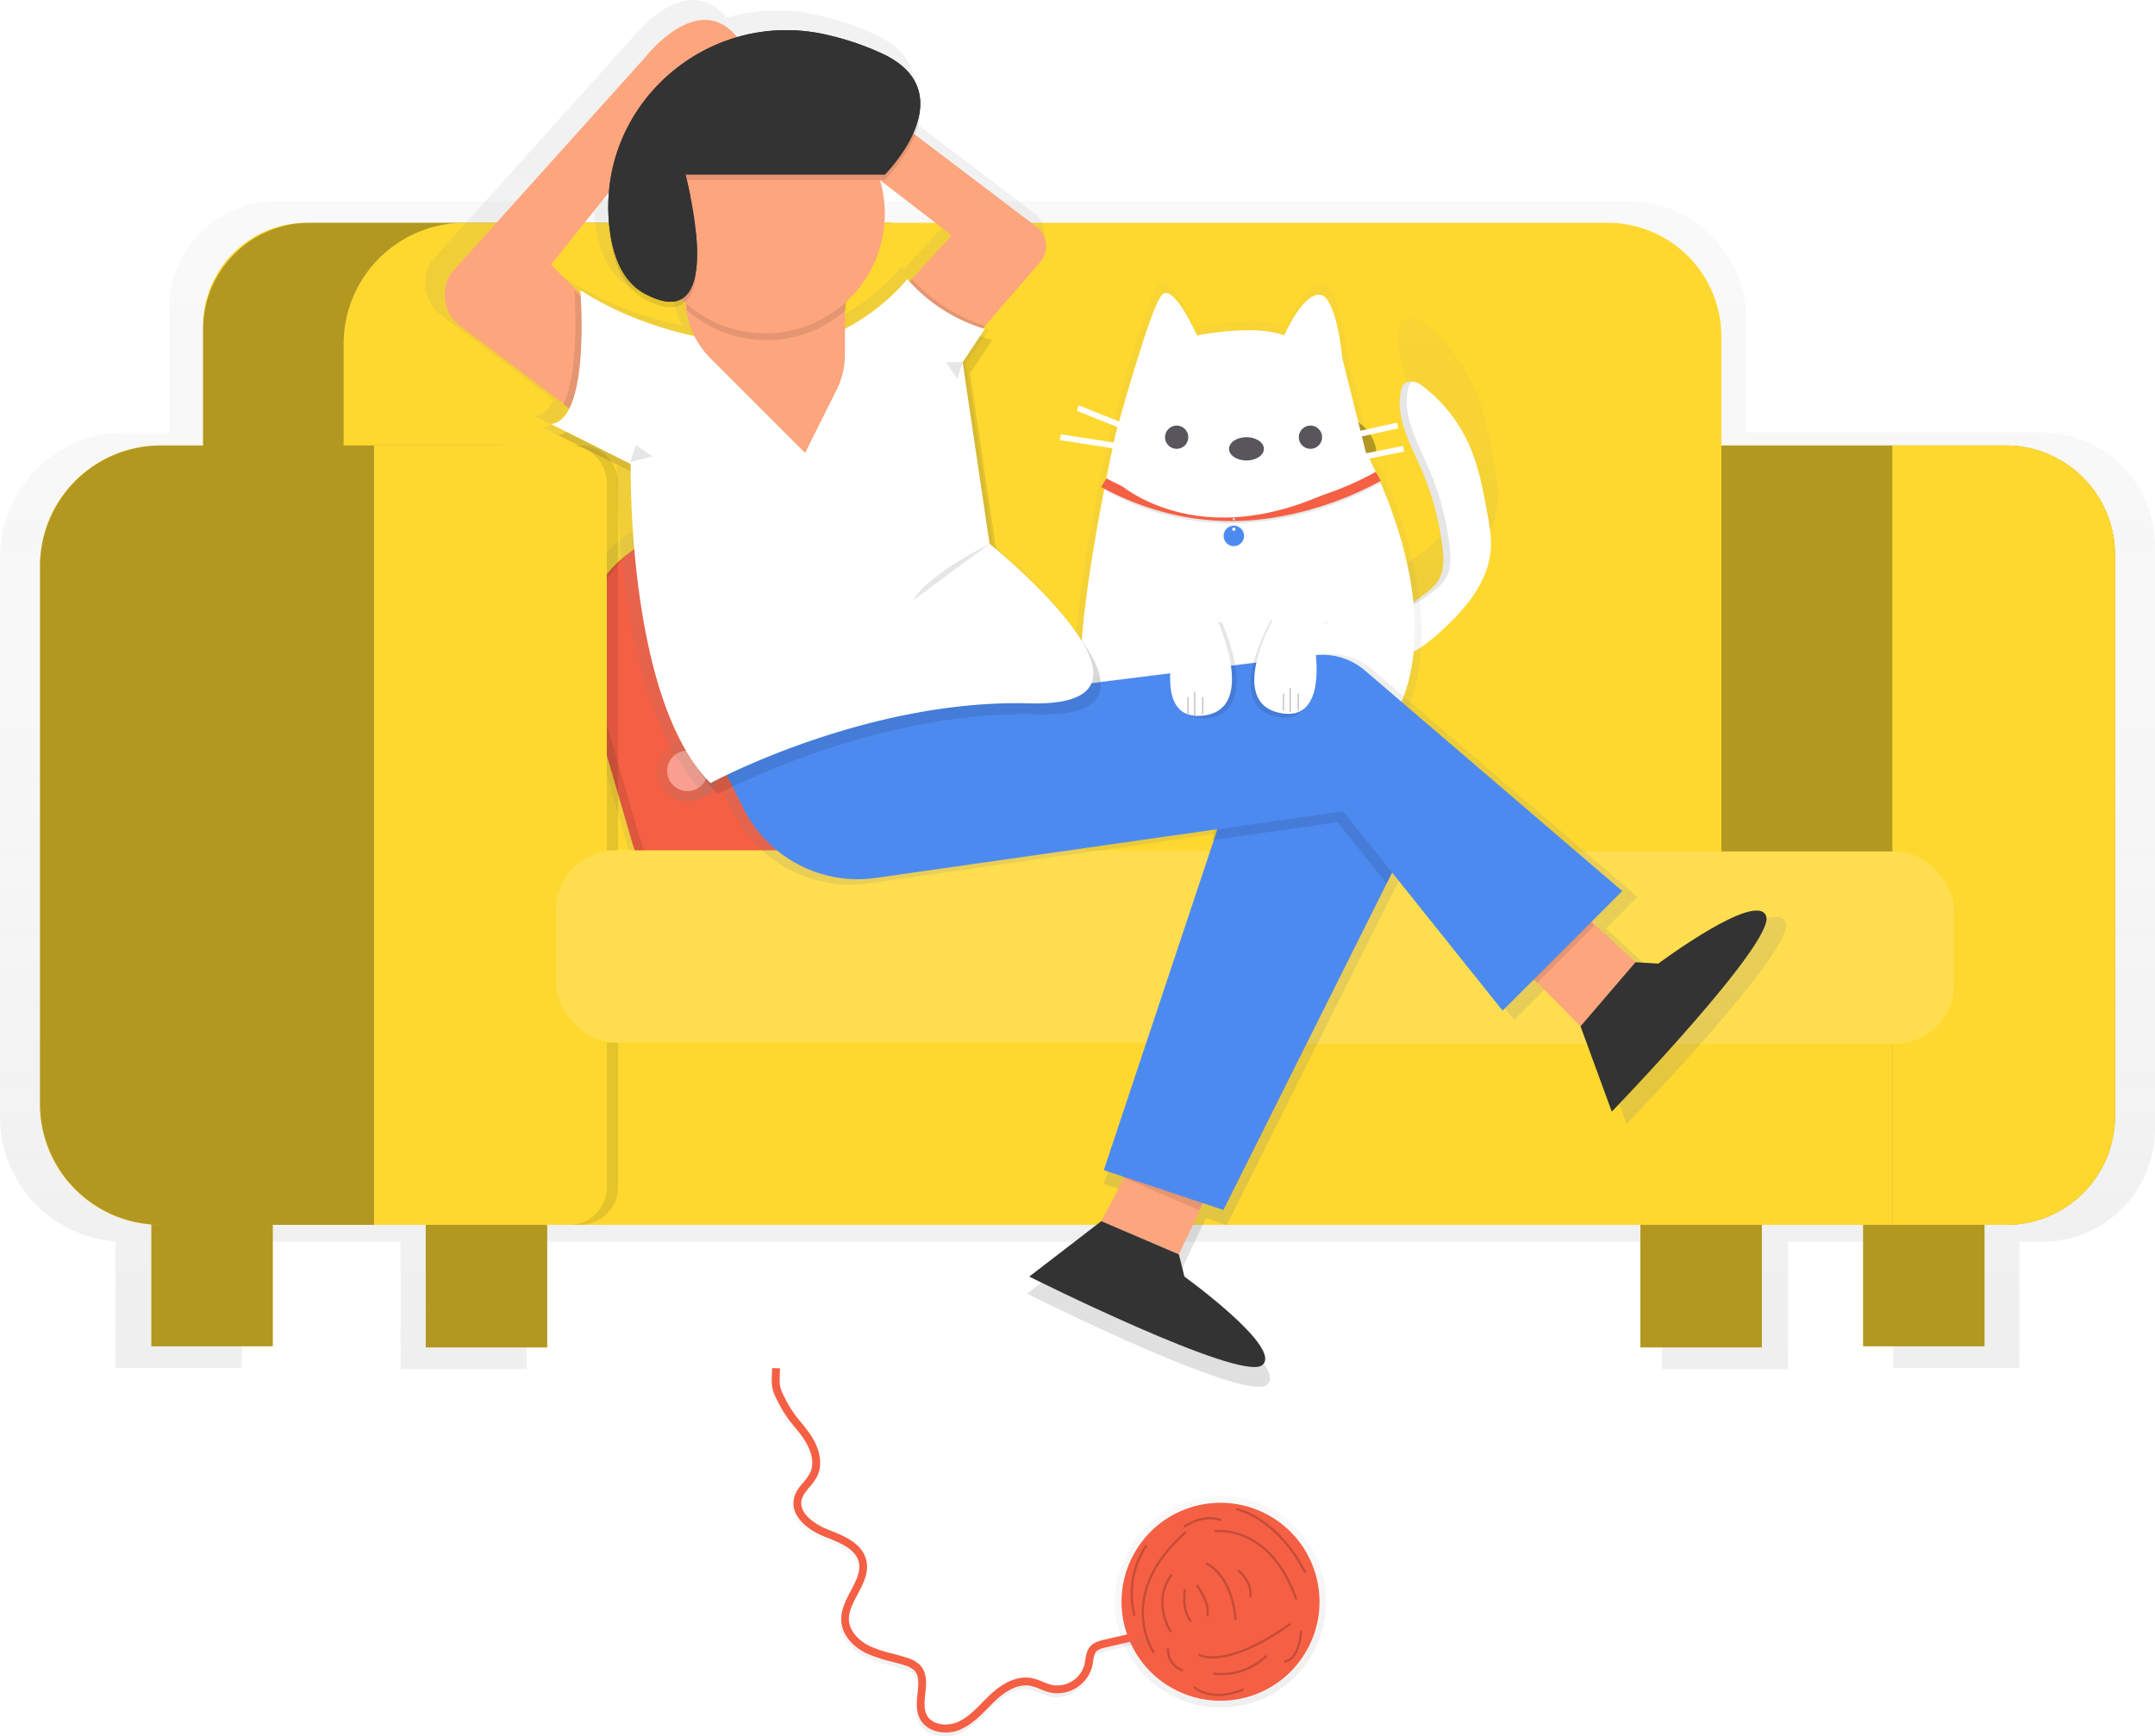 <svg id="c8a8ddad-a781-47c5-a247-afce95df410f" data-name="Layer 1" xmlns="http://www.w3.org/2000/svg" xmlns:xlink="http://www.w3.org/1999/xlink" width="970" height="781.61" viewBox="0 0 970 781.61"><defs><linearGradient id="db2a550c-591e-4894-b9d3-8d5d16d07668" x1="600" y1="675.47" x2="600" y2="149.73" gradientUnits="userSpaceOnUse"><stop offset="0" stop-color="gray" stop-opacity="0.25"/><stop offset="0.54" stop-color="gray" stop-opacity="0.12"/><stop offset="1" stop-color="gray" stop-opacity="0.1"/></linearGradient><linearGradient id="4f8fcfba-fdbb-4b26-8552-3147955cf323" x1="1718.23" y1="-1648.44" x2="1718.23" y2="-1862.67" gradientTransform="translate(-582.66 2592.8) rotate(-18.87)" xlink:href="#db2a550c-591e-4894-b9d3-8d5d16d07668"/><linearGradient id="dd4779f0-15a4-44e5-a69d-3a5ddc77084e" x1="1731.89" y1="-1787.45" x2="1731.89" y2="-1814.78" gradientTransform="translate(-1271.46 2131.88)" xlink:href="#db2a550c-591e-4894-b9d3-8d5d16d07668"/><linearGradient id="d04ddce0-3f41-4397-9117-6160f1bd048f" x1="1763.79" y1="-1719.1" x2="1763.79" y2="-1746.44" gradientTransform="translate(-1237.95 2101.1)" xlink:href="#db2a550c-591e-4894-b9d3-8d5d16d07668"/><linearGradient id="f02005c1-e575-4f11-b4af-b596cf5ff02c" x1="1659" y1="-1746.44" x2="1659" y2="-1773.78" gradientTransform="translate(-1234.6 2166.35)" xlink:href="#db2a550c-591e-4894-b9d3-8d5d16d07668"/><linearGradient id="4cd98024-326e-4cea-b9b4-692fab1de8c2" x1="1686.33" y1="-1678.1" x2="1686.33" y2="-1705.44" gradientTransform="translate(-1200.26 2138.19)" xlink:href="#db2a550c-591e-4894-b9d3-8d5d16d07668"/><linearGradient id="a41fb154-11c8-4cd9-8f33-d489da05fd4e" x1="752.69" y1="339.56" x2="752.69" y2="202.23" xlink:href="#db2a550c-591e-4894-b9d3-8d5d16d07668"/><linearGradient id="925e17af-70c9-480d-b073-e6b9c46b2381" x1="676.63" y1="422.03" x2="676.63" y2="186.54" xlink:href="#db2a550c-591e-4894-b9d3-8d5d16d07668"/><linearGradient id="f9701715-69c0-451a-ad22-82cf5298eaa1" x1="670.37" y1="305.53" x2="670.37" y2="295.41" gradientUnits="userSpaceOnUse"><stop offset="0" stop-color="#fff"/><stop offset="1"/></linearGradient><linearGradient id="8dab11fa-ac49-4c56-908f-cefe97f9b2b4" x1="612.66" y1="683.48" x2="612.66" y2="59.2" xlink:href="#db2a550c-591e-4894-b9d3-8d5d16d07668"/><linearGradient id="3fea0823-e41c-4116-84a8-8769a514ae7c" x1="1186.13" y1="-329.85" x2="1186.13" y2="-425.03" gradientTransform="translate(-521.72 1157.6)" xlink:href="#db2a550c-591e-4894-b9d3-8d5d16d07668"/><linearGradient id="fd576e1c-2aeb-4e99-9d21-0fe2a9aa074f" x1="1083.07" y1="-358.53" x2="1083.07" y2="-539.81" gradientTransform="translate(-340.12 1515.2) rotate(-18.54)" xlink:href="#db2a550c-591e-4894-b9d3-8d5d16d07668"/></defs><title>chilling</title><g opacity="0.5"><path d="M1033.84,253.83H901V203a53.24,53.24,0,0,0-53.24-53.24H239.53a48.3,48.3,0,0,0-48.3,48.3v55.8h-20A56.21,56.21,0,0,0,115,310V562a56.2,56.2,0,0,0,52,56v57h56.78V618.17h71.5v57.31h56.78V618.17h511v57.31h56.78V618.17h47.32v56.78H1024V618.17h10.23A50.76,50.76,0,0,0,1085,567.41V305A51.16,51.16,0,0,0,1033.84,253.83ZM891,476.22V518.8H679.32a27.49,27.49,0,0,0,3.49-13.43V476.22Z" transform="translate(-115 -59.2)" fill="url(#db2a550c-591e-4894-b9d3-8d5d16d07668)"/></g><rect x="68.12" y="537.67" width="54.67" height="68.34" fill="#fed82f"/><rect x="738.37" y="538.18" width="54.67" height="68.34" fill="#fed82f"/><rect x="838.6" y="537.67" width="54.67" height="68.34" fill="#fed82f"/><rect x="191.64" y="538.18" width="54.67" height="68.34" fill="#fed82f"/><rect x="68.12" y="537.67" width="54.67" height="68.34" opacity="0.3"/><rect x="738.37" y="538.18" width="54.67" height="68.34" opacity="0.3"/><rect x="838.6" y="537.67" width="54.67" height="68.34" opacity="0.3"/><rect x="191.64" y="538.18" width="54.67" height="68.34" opacity="0.3"/><path d="M765.2,200.52H902.74A49.26,49.26,0,0,1,952,249.78V502.47a48.87,48.87,0,0,1-48.87,48.87H765.2a0,0,0,0,1,0,0V200.52A0,0,0,0,1,765.2,200.52Z" fill="#fed82f"/><path d="M765.2,200.52H902.74A49.26,49.26,0,0,1,952,249.78V502.47a48.87,48.87,0,0,1-48.87,48.87H765.2a0,0,0,0,1,0,0V200.52A0,0,0,0,1,765.2,200.52Z" opacity="0.3"/><path d="M137.91,100.29H401.22a0,0,0,0,1,0,0V414.66a0,0,0,0,1,0,0H91.4a0,0,0,0,1,0,0V146.79A46.51,46.51,0,0,1,137.91,100.29Z" fill="#fed82f"/><path d="M139.41,100.29H401.22a0,0,0,0,1,0,0V414.66a0,0,0,0,1,0,0H91.4a0,0,0,0,1,0,0V148.29A48,48,0,0,1,139.41,100.29Z" opacity="0.3"/><path d="M209.2,100.29H464.5a0,0,0,0,1,0,0V414.66a0,0,0,0,1,0,0H154.68a0,0,0,0,1,0,0V154.8a54.51,54.51,0,0,1,54.51-54.51Z" fill="#fed82f"/><path d="M463,100.29H723.55a51.27,51.27,0,0,1,51.27,51.27v263.1a0,0,0,0,1,0,0H463a0,0,0,0,1,0,0V100.29A0,0,0,0,1,463,100.29Z" fill="#fed82f"/><path d="M851.77,200.52h51A49.26,49.26,0,0,1,952,249.78V502.47a48.87,48.87,0,0,1-48.87,48.87H851.77a0,0,0,0,1,0,0V200.52A0,0,0,0,1,851.77,200.52Z" fill="#fed82f"/><rect x="223.02" y="455.66" width="628.74" height="95.68" fill="#fed82f"/><rect x="382.64" y="278.19" width="185.66" height="195.43" rx="57.05" ry="57.05" transform="translate(-201.18 88.84) rotate(-16.25)" fill="url(#4f8fcfba-fdbb-4b26-8552-3147955cf323)"/><rect x="385.59" y="287.11" width="173.13" height="182.24" rx="53.2" ry="53.2" transform="translate(-201.96 88) rotate(-16.25)" fill="#f55f44"/><rect x="385.59" y="287.11" width="173.13" height="182.24" rx="53.2" ry="53.2" transform="translate(-201.96 88) rotate(-16.25)" opacity="0.1"/><rect x="388.9" y="284.78" width="173.13" height="182.24" rx="53.2" ry="53.2" transform="translate(-201.18 88.84) rotate(-16.25)" fill="#f55f44"/><circle cx="460.44" cy="330.77" r="13.67" transform="translate(-221.46 265.87) rotate(-35.12)" fill="url(#dd4779f0-15a4-44e5-a69d-3a5ddc77084e)"/><circle cx="525.84" cy="368.33" r="13.67" transform="translate(-231.16 310.32) rotate(-35.12)" fill="url(#d04ddce0-3f41-4397-9117-6160f1bd048f)"/><circle cx="424.4" cy="406.24" r="13.67" transform="translate(-271.44 258.87) rotate(-35.12)" fill="url(#f02005c1-e575-4f11-b4af-b596cf5ff02c)"/><circle cx="486.07" cy="446.42" r="13.67" transform="translate(-283.33 301.66) rotate(-35.12)" fill="url(#4cd98024-326e-4cea-b9b4-692fab1de8c2)"/><circle cx="460.44" cy="330.77" r="9.11" transform="translate(-221.46 265.87) rotate(-35.12)" fill="#f99f8f"/><circle cx="525.84" cy="368.33" r="9.11" transform="translate(-231.16 310.32) rotate(-35.12)" fill="#f99f8f"/><circle cx="424.4" cy="406.24" r="9.11" transform="translate(-271.44 258.87) rotate(-35.12)" fill="#f99f8f"/><circle cx="486.07" cy="446.42" r="9.11" transform="translate(-283.33 301.66) rotate(-35.12)" fill="#f99f8f"/><path d="M72.13,200.52h201a0,0,0,0,1,0,0V551.34a0,0,0,0,1,0,0h-201A54.13,54.13,0,0,1,18,497.22V254.65A54.13,54.13,0,0,1,72.13,200.52Z" fill="#fed82f"/><path d="M72.51,200.52H222.7A50.44,50.44,0,0,1,273.14,251V500.9a50.44,50.44,0,0,1-50.44,50.44H72.51A54.51,54.51,0,0,1,18,496.83V255A54.51,54.51,0,0,1,72.51,200.52Z" opacity="0.3"/><path d="M173.41,200.52H261.2a17,17,0,0,1,17,17V534.34a17,17,0,0,1-17,17H173.41a0,0,0,0,1,0,0V200.52A0,0,0,0,1,173.41,200.52Z" opacity="0.1"/><path d="M168.35,200.52h87.79a17,17,0,0,1,17,17V534.34a17,17,0,0,1-17,17H168.35a0,0,0,0,1,0,0V200.52A0,0,0,0,1,168.35,200.52Z" fill="#fed82f"/><rect x="250.36" y="382.77" width="314.37" height="86.57" fill="#fed82f"/><rect x="565.24" y="383.27" width="314.37" height="86.57" fill="#fed82f"/><rect x="250.36" y="382.77" width="314.37" height="86.57" rx="26.6" ry="26.6" fill="#fff" opacity="0.15"/><circle cx="601.43" cy="205.33" r="18.22" fill="#fed82f"/><circle cx="601.43" cy="205.33" r="18.22" opacity="0.3"/><circle cx="318.96" cy="205.33" r="18.22" fill="#fed82f"/><circle cx="318.96" cy="205.33" r="18.22" opacity="0.3"/><ellipse cx="309.84" cy="102.31" rx="4.56" ry="6.83" fill="#fda57d"/><rect x="565.24" y="383.27" width="314.37" height="86.57" rx="26.6" ry="26.6" fill="#fff" opacity="0.15"/><g opacity="0.5"><path d="M787.44,267.21c-2.09-11.49-4.23-23.11-9-33.8a74.23,74.23,0,0,0-23.75-29.56,8,8,0,0,0-5.36-1.6h0c-3,.26-3.92,2.1-4.39,4-.06.23-.11.45-.15.68-1.18,5.83-.39,11.59,1.32,17.27,2.13,7.09,5.7,14,8.67,20.86a139.16,139.16,0,0,1,10.53,38.6c.22,1.76.39,3.57.43,5.38a31.34,31.34,0,0,1-.08,3.23,19.26,19.26,0,0,1-1.42,6.13q-.21.48-.45,1t-.52.92c-1.82,3-4.66,5.14-7.44,7.25s-5.93,4.36-9.25,5.5h.11a13.35,13.35,0,0,1-4.82.79c-5.13-.16-10.6-4.29-15.76-3.32h0l-.58.13c-5.28,1.43-9.33,9.73-9.37,15,0,0,0,0,0,0q0,.63,0,1.22c0,.14,0,.28.05.42s.06.53.1.78.06.31.1.46.09.45.15.67.09.31.14.46.13.41.2.61.12.3.18.44.16.38.25.56l.22.42c.1.17.19.35.3.52l.26.4.34.48.29.37.39.44.32.34.43.41.35.31.47.38.37.29.51.35.38.26.56.33.39.22.63.31.37.18c.3.14.61.27.92.39l.45.17.72.26.52.16.59.18.58.15.56.14.62.13.54.11.65.11.52.08.67.09.5.06.7.06.49,0,.72,0,.46,0,.75,0h1.57l.82,0,.29,0,.88-.07.17,0a28.85,28.85,0,0,0,7.31-1.61c7.47-2.83,13.81-8,19.68-13.43,11.64-10.75,22.64-24.09,23.57-39.91C789.52,278.66,788.47,272.9,787.44,267.21Z" transform="translate(-115 -59.2)" fill="url(#a41fb154-11c8-4cd9-8f33-d489da05fd4e)"/></g><rect x="528.94" y="204.21" width="94.27" height="27.29" opacity="0.1"/><rect x="528.94" y="204.21" width="94.27" height="24.81" fill="#fed82f"/><circle cx="583.52" cy="192.64" r="14.88" fill="#fed82f"/><path d="M670.46,274.74l-.18-.18a2.74,2.74,0,0,0,0-4.37l.16-.2a3,3,0,0,1,0,4.74Z" transform="translate(-115 -59.2)" fill="#4d8af0"/><path d="M670.46,274.74l-.18-.18a2.74,2.74,0,0,0,0-4.37l.16-.2a3,3,0,0,1,0,4.74Z" transform="translate(-115 -59.2)" opacity="0.1"/><path d="M670.28,274.74a3,3,0,0,1,0-4.74l.16.2a2.74,2.74,0,0,0,0,4.37Z" transform="translate(-115 -59.2)" fill="#4d8af0"/><polyline points="555.37 210.9 555.37 210.9 555.37 210.9 555.37 210.9" fill="#4d8af0"/><path d="M746.51,354.8c6.83-2.59,12.62-7.32,18-12.28,10.64-9.82,20.68-22,21.54-36.47.31-5.28-.64-10.54-1.59-15.75-1.91-10.5-3.86-21.12-8.19-30.88a67.83,67.83,0,0,0-21.7-27,7.3,7.3,0,0,0-4.91-1.46c-3,.27-3.76,2.33-4.16,4.3-2.43,12,4.24,23.64,9.12,34.84a127.18,127.18,0,0,1,9.62,35.27c.63,5.16.86,10.74-1.86,15.18-1.66,2.72-4.26,4.7-6.8,6.62-3.8,2.87-8,5.88-12.76,5.74s-10.08-4.23-15-2.91-8.53,8.89-8.56,13.74C719.2,356.88,737.37,358.26,746.51,354.8Z" transform="translate(-115 -59.2)" fill="#fff"/><g opacity="0.1"><path d="M762.36,320.55c-1.66,2.72-4.26,4.7-6.8,6.62a31.6,31.6,0,0,1-8.46,5c4.32-.29,8.19-3,11.7-5.69,2.54-1.92,5.14-3.91,6.8-6.62,2.71-4.43,2.49-10,1.86-15.18a127.16,127.16,0,0,0-9.62-35.27c-4.88-11.21-11.56-22.86-9.12-34.84a5.19,5.19,0,0,1,2-3.62,6.53,6.53,0,0,0-1.11,0c-3,.27-3.76,2.33-4.16,4.3-2.43,12,4.24,23.64,9.12,34.84a127.16,127.16,0,0,1,9.62,35.27C764.85,310.53,765.08,316.11,762.36,320.55Z" transform="translate(-115 -59.2)"/><path d="M722.52,343.08c0-4.48,3.19-11.29,7.48-13.33a7.85,7.85,0,0,0-2.17.25c-4.83,1.31-8.53,8.89-8.56,13.74C719.21,356,735,358,744.55,355.43,735.06,356.81,722.46,354,722.52,343.08Z" transform="translate(-115 -59.2)"/></g><g opacity="0.5"><path d="M652.87,206.39s27.24-5.45,40.86,0c0,0,8.17-19.07,16.34-19.07s10.89,30,10.89,30l10.89,43.58s51.75,92.61,0,141.63S598.4,397.05,598.4,361.64,614.74,252.7,614.74,252.7s16.34-59.92,21.79-65.37S652.87,206.39,652.87,206.39Z" transform="translate(-115 -59.2)" fill="url(#925e17af-70c9-480d-b073-e6b9c46b2381)"/></g><path d="M653.79,210.18s26.18-5.24,39.27,0c0,0,7.85-18.33,15.71-18.33s10.47,28.8,10.47,28.8l10.47,41.89s49.75,89,0,136.15-128.3-5.24-128.3-39.27,15.71-104.73,15.71-104.73,15.71-57.6,20.95-62.84S653.79,210.18,653.79,210.18Z" transform="translate(-115 -59.2)" fill="#fff"/><g opacity="0.1"><path d="M748,311.48a207.1,207.1,0,0,0-18.32-48.93l1.65,6.62A207,207,0,0,1,748,311.48Z" transform="translate(-115 -59.2)" fill="#fff"/><path d="M606.12,352.37c0-34,12.67-91.06,12.67-91.06s15.71-57.6,20.95-62.84,15.71,18.33,15.71,18.33,26.18-5.24,39.27,0c0,0,7.86-18.33,15.71-18.33,3,0,5.31,4.34,6.93,9.65-1.6-7.77-4.32-16.27-8.58-16.27-7.85,0-15.71,18.33-15.71,18.33-13.09-5.24-39.27,0-39.27,0s-10.47-23.56-15.71-18.33-20.95,62.84-20.95,62.84-12.67,57-12.67,91.06C604.46,348.83,606.12,353.35,606.12,352.37Z" transform="translate(-115 -59.2)" fill="#fff"/></g><circle cx="589.85" cy="196.8" r="5.24" fill="#58555d"/><circle cx="529.63" cy="196.8" r="5.24" fill="#58555d"/><ellipse cx="561.05" cy="202.04" rx="7.85" ry="5.24" fill="#58555d"/><rect x="720.27" y="252.07" width="24.14" height="2.62" transform="translate(-152.51 105.54) rotate(-12.52)" fill="#fff"/><rect x="720.3" y="262.55" width="26.7" height="2.62" transform="translate(-152.41 89.22) rotate(-11.27)" fill="#fff"/><rect x="611.9" y="234.05" width="2.62" height="28.2" transform="translate(40.07 666.14) rotate(-68.2)" fill="#fff"/><rect x="607.97" y="241.4" width="2.62" height="34.44" transform="translate(146.02 762.29) rotate(-81.25)" fill="#fff"/><path d="M669.52,294.74A119.78,119.78,0,0,1,649.07,293a113,113,0,0,1-36.92-13.27l.91-4.23a124.25,124.25,0,0,0,37,13c18.85,3.23,51.27,2.26,84.22-15.92l2.2,4C712.56,289.8,687.38,294.74,669.52,294.74Z" transform="translate(-115 -59.2)" opacity="0.1"/><path d="M734.28,271.61c-33,18.18-65.38,19.15-84.22,15.92a124.25,124.25,0,0,1-37-13l-2.42,3.86A126.27,126.27,0,0,0,649.07,292a119.78,119.78,0,0,0,20.46,1.75c17.86,0,43-4.93,67-18.13Zm-63.91,21.78a.51.51,0,1,1,.51-.51A.51.51,0,0,1,670.37,293.38Z" transform="translate(-115 -59.2)" fill="#f55f44"/><path d="M665.3,300.47h0a5.06,5.06,0,0,0,5.06,5.06h0a5.06,5.06,0,0,0,5.06-5.06h0a5.06,5.06,0,0,0-5.06-5.06h0A5.06,5.06,0,0,0,665.3,300.47Zm5.06-2.53a.84.84,0,1,1,.84-.84A.84.84,0,0,1,670.37,297.94Z" transform="translate(-115 -59.2)" opacity="0.1" fill="url(#f9701715-69c0-451a-ad22-82cf5298eaa1)"/><path d="M665.81,300.47h0a4.56,4.56,0,0,0,4.56,4.56h0a4.56,4.56,0,0,0,4.56-4.56h0a4.56,4.56,0,0,0-4.56-4.56h0A4.56,4.56,0,0,0,665.81,300.47Zm4.56-2.28a.76.76,0,1,1,.76-.76A.76.76,0,0,1,670.37,298.19Z" transform="translate(-115 -59.2)" fill="#4d8af0"/><path d="M727.57,273.13c-69.69,41-109.85,3-109.85,3Z" transform="translate(-115 -59.2)" fill="#fff"/><path d="M918.75,474.56c-4.27-12.11-50,22-50,22l-10.57-.63-20.34-18.84,14.2-14.2L732.8,360.64a30.08,30.08,0,0,0-23.31-7L610.36,366c-.43-5.68-3.93-12.43-8.88-19.32C591.31,330,569.9,311.17,562,304.48L549.88,223l10.27-15.41a51.85,51.85,0,0,1-5.6-1.88l2.17-3.26-.8-.22,1-1.18-.12,0,25.58-29.6a11.22,11.22,0,0,0-.84-15.55L524.29,112.4a31.57,31.57,0,0,0,2.44-13.1c.45-8.64-3.42-17.41-16.39-23.9a126.51,126.51,0,0,0-25.08-8.86,82.3,82.3,0,0,0-43.36.64c-.23-.29-.48-.58-.74-.88-17.62-20.14-40.73,8.8-41.63,10L309.21,176.76a18.35,18.35,0,0,0,4.52,24.46l47.81,35.85-.15.31,2.7,2c-2,4-4.79,6.7-8.44,7.11l7.32,3.66a8.42,8.42,0,0,1-3.9,1.47l33.52,16.76c0,17.42,1.8,97.17,30.12,136.32A72.39,72.39,0,0,0,433,418s2.41-1.31,6.81-3.43l5.06,10.13a59.24,59.24,0,0,0,61.37,32.15l157.35-22.48-1.67,5,.9-.13-51,153,8.42,2.81-.16.3,1.19.51-10.61,20-33.39,25.68s97.59,48.79,107.86,41.09-36-41.09-36-41.09l-2.57-10.27,11.23-23.71,9.41,3.14,75.62-151.24h0l2.57-5.14,51.18,64L811,503.9l1.56,1.58.13-.13,20,20.24,14.49,39.55S923,486.67,918.75,474.56Zm-397-294.1-1-1.16c-6.1,7.63-16.89,16.86-28.92,23.11V194l.57-.5v-3.66a55.5,55.5,0,0,0,15.7-56.35L541.32,159ZM409,85.63l-.8-.8.81.8Zm-26.55,53.48q-.33,4-.27,8.05a83.63,83.63,0,0,0,.65,11.73c1.71,13.59,6.58,24.7,16.61,30,8.74,4.6,14.49,4.35,18.15,1.21l.4.36a39.42,39.42,0,0,0,4.06,15.28,161.62,161.62,0,0,1-52.81-21.27s.06.68.13,1.9l-13.74-13.74Z" transform="translate(-115 -59.2)" fill="url(#8dab11fa-ac49-4c56-908f-cefe97f9b2b4)"/><polygon points="518.17 507.27 495.72 549.68 530.64 564.64 553.09 517.25 518.17 507.27" fill="#fda57d"/><path d="M645.64,623.84l2.49,10s44.9,32.43,34.92,39.91-104.77-39.91-104.77-39.91l32.43-24.95Z" transform="translate(-115 -59.2)" fill="#333"/><polygon points="550.7 521.65 515.37 509.88 504.86 529.72 539.78 544.69 550.7 521.65" opacity="0.1"/><polygon points="677.69 427.83 711.41 461.97 736.16 433.14 697.68 397.51 677.69 427.83" fill="#fda57d"/><polygon points="699.07 399.17 679.08 429.5 691.86 442.43 717.79 416.5 699.07 399.17" opacity="0.1"/><path d="M851.16,492.33l10.27.61s44.4-33.11,48.55-21.35-69.49,88-69.49,88l-14.07-38.42Z" transform="translate(-115 -59.2)" fill="#333"/><path d="M531.45,237.07l51.82-60a10.9,10.9,0,0,0-.82-15.11L469.69,76.5,456,97.86l87.39,67.27-37.1,40.68Z" transform="translate(-115 -59.2)" fill="#fda57d"/><path d="M525.5,184.82,507.37,204.7,532.56,236l26-30.06A75.76,75.76,0,0,1,525.5,184.82Z" transform="translate(-115 -59.2)" opacity="0.1"/><path d="M381,250.09l-58.67-44a17.83,17.83,0,0,1-4.39-23.76l87.79-97.69,18,18L363,178.29l35.9,35.9Z" transform="translate(-115 -59.2)" fill="#fda57d"/><path d="M368.59,241.23l9.6,7.2,18-35.9L373.59,190C374.07,197.64,375.42,227.33,368.59,241.23Z" transform="translate(-115 -59.2)" opacity="0.1"/><polygon points="550.69 365.14 496.83 526.71 550.69 544.66 640.44 365.14 568.64 347.19 550.69 365.14" fill="#4d8af0"/><polygon points="548.19 370.13 545.5 378.21 602.05 370.13 624.14 397.75 637.95 370.13 566.14 352.18 548.19 370.13" opacity="0.1"/><path d="M405.61,84.75s23-29.66,40.47-9.7S418.64,97.5,418.64,97.5Z" transform="translate(-115 -59.2)" fill="#fda57d"/><path d="M432.32,388.44l17.35,34.71a57.54,57.54,0,0,0,59.61,31.23l210.26-30,71.81,89.76,53.85-53.85-115.85-99.3a29.22,29.22,0,0,0-22.64-6.81Z" transform="translate(-115 -59.2)" fill="#4d8af0"/><path d="M379.56,194.79s4.73,58.3-13.22,60.3l35.9,18s-2,105.71,35.9,143.61c0,0,69.81-37.9,143.61-35.9s-18-71.81-18-71.81l-12.12-81.72,10-15a75,75,0,0,1-34.92-22.45h0c-10,12.47-32.86,29.38-52.69,29.38h-8.58c-29.56,0-61-6-85.91-21.9Z" transform="translate(-115 -59.2)" opacity="0.1"/><path d="M376.23,189.8S381,248.1,363,250.09l35.9,18s-2,105.71,35.9,143.61c0,0,69.81-37.9,143.61-35.9s-18-71.81-18-71.81l-12.12-81.72,10-15a75,75,0,0,1-34.92-22.45h0c-10,12.47-32.86,29.38-52.69,29.38h-8.58c-29.56,0-61-8.47-85.91-24.4Z" transform="translate(-115 -59.2)" fill="#fff"/><path d="M423.52,173.36v20a38.3,38.3,0,0,0,11.22,27.08l42.64,42.64,14.19-28.39a35.6,35.6,0,0,0,3.76-15.92V173.36Z" transform="translate(-115 -59.2)" fill="#fda57d"/><path d="M424.07,196.45c0,.74,0,1.47.07,2.21a53.84,53.84,0,0,0,71.74-.06V176.41H424.07Z" transform="translate(-115 -59.2)" opacity="0.1"/><circle cx="344.42" cy="96.22" r="53.85" fill="#fda57d"/><path d="M423.52,140.23h89.76s35.9-35.9,0-53.85a122.89,122.89,0,0,0-24.36-8.6c-54.59-13.84-106.5,31.31-99.48,87.19,1.66,13.2,6.39,24,16.13,29.11C443.46,214,423.52,140.23,423.52,140.23Z" transform="translate(-115 -59.2)" opacity="0.1"/><path d="M423.52,137.74h89.76s35.9-35.9,0-53.85a122.89,122.89,0,0,0-24.36-8.6c-54.59-13.84-106.5,31.31-99.48,87.19,1.66,13.2,6.39,24,16.13,29.11C443.46,211.54,423.52,137.74,423.52,137.74Z" transform="translate(-115 -59.2)" fill="#333"/><ellipse cx="311.12" cy="96.92" rx="4.99" ry="8.73" fill="#fda57d"/><polygon points="283.68 207.93 286.18 200.44 293.66 205.43 283.68 207.93" opacity="0.1"/><path d="M560.55,304s-27.16,13-34.65,25.5" transform="translate(-115 -59.2)" opacity="0.1"/><polygon points="433.35 163.03 430.86 170.51 425.87 163.03 433.35 163.03" opacity="0.1"/><path d="M423.52,137.74h89.76s35.9-35.9,0-53.85a122.89,122.89,0,0,0-24.36-8.6c-54.59-13.84-106.5,31.31-99.48,87.19,1.66,13.2,6.39,24,16.13,29.11C443.46,211.54,423.52,137.74,423.52,137.74Z" transform="translate(-115 -59.2)" fill="#333"/><path d="M665,339.36s18.21,39.59-5.7,43-13-33.16-13-33.16-2.39-10.85-8.21-11.46" transform="translate(-115 -59.2)" opacity="0.1"/><path d="M687,338.4s-21.65,37.82,1.86,43.3,15.89-31.87,15.89-31.87,3.34-10.59,9.2-10.69" transform="translate(-115 -59.2)" opacity="0.1"/><path d="M662.89,338.25s18.21,39.59-5.7,43-13-33.16-13-33.16S641.8,337.21,636,336.6" transform="translate(-115 -59.2)" fill="#fff"/><path d="M688.69,336.73S667,374.56,690.55,380s15.89-31.87,15.89-31.87,3.34-10.59,9.2-10.69" transform="translate(-115 -59.2)" fill="#fff"/><rect x="534.52" y="313.82" width="0.41" height="7.73" fill="#58555d" opacity="0.5"/><rect x="541.14" y="313.82" width="0.41" height="7.73" fill="#58555d" opacity="0.5"/><rect x="537.55" y="311.36" width="0.41" height="10.81" fill="#58555d" opacity="0.5"/><rect x="577.52" y="312.17" width="0.41" height="7.73" fill="#58555d" opacity="0.5"/><rect x="584.14" y="312.17" width="0.41" height="7.73" fill="#58555d" opacity="0.5"/><rect x="580.55" y="309.7" width="0.41" height="10.81" fill="#58555d" opacity="0.5"/><g opacity="0.5"><circle cx="664.4" cy="780.16" r="47.59" transform="translate(-328.61 192.59) rotate(-18.54)" fill="url(#3fea0823-e41c-4116-84a8-8769a514ae7c)"/></g><circle cx="664.4" cy="780.16" r="44.55" transform="translate(-328.61 192.59) rotate(-18.54)" fill="#f55f44"/><g opacity="0.5"><path d="M545.81,839.88c-6.4,2.15-14.37.62-17.34-5.52-1.71-3.55-1.3-7.52-.9-11.36.44-4.21.81-7.84-1.56-10.19a10.79,10.79,0,0,0-4.22-2.21c-2-.67-4.16-1.23-6.22-1.77a61.81,61.81,0,0,1-10.72-3.52c-6.8-3.19-11.15-8.58-11.63-14.42-.41-5,2-9.56,4.3-13.93s4.62-8.71,3.52-13c-1.49-5.79-8.44-8.54-14.56-11l-1-.38c-7.48-3-15.5-9.33-13.5-17.45.7-2.83,2.49-5,4.22-7a21.26,21.26,0,0,0,3-4.29c2.7-5.69-1-12.27-2.65-14.84-1.29-2-2.82-3.84-4.3-5.67a54.82,54.82,0,0,1-6.13-8.68l-.28-.52c-4.06-7.68-4.14-8-3.8-16.37l0-1,3.54.14,0,1c-.3,7.59-.3,7.59,3.39,14.57l.28.52a51.37,51.37,0,0,0,5.75,8.11c1.53,1.89,3.11,3.85,4.5,5.94,4.29,6.49,5.34,13.16,2.89,18.31a24.2,24.2,0,0,1-3.52,5c-1.54,1.84-3,3.58-3.5,5.62-1.56,6.31,6.41,11.33,11.37,13.31l.95.38c6.57,2.6,14.75,5.84,16.69,13.37,1.44,5.59-1.23,10.63-3.82,15.51-2.17,4.1-4.23,8-3.9,12,.44,5.37,5.25,9.46,9.6,11.51a58.23,58.23,0,0,0,10.11,3.3c2.12.55,4.31,1.13,6.45,1.84a13.86,13.86,0,0,1,5.6,3.06c3.57,3.54,3.07,8.39,2.59,13.08-.36,3.5-.71,6.81.57,9.45,2.31,4.78,9.47,5.48,14.45,3.13,4.08-1.92,7.29-5.19,10.69-8.64,1.1-1.12,2.24-2.27,3.4-3.37,6.34-6,12.75-8.62,18.55-7.61a26.17,26.17,0,0,1,5.35,1.73,26.43,26.43,0,0,0,4.13,1.42,12.73,12.73,0,0,0,14.55-9.32c.13-.59.22-1.21.32-1.86.31-2.08.66-4.44,2.32-6.27s4.29-2.5,6.16-2.93l19.3-4.46.8,3.45-19.3,4.46c-1.83.42-3.42.86-4.33,1.86s-1.18,2.67-1.43,4.41c-.1.68-.21,1.39-.36,2.09a16.27,16.27,0,0,1-18.78,12,29.47,29.47,0,0,1-4.69-1.6,23.16,23.16,0,0,0-4.63-1.52c-5.88-1-11.67,3.07-15.5,6.69-1.11,1.05-2.23,2.19-3.31,3.28-3.47,3.52-7.05,7.17-11.7,9.36A16.63,16.63,0,0,1,545.81,839.88Z" transform="translate(-115 -59.2)" fill="url(#fd576e1c-2aeb-4e99-9d21-0fe2a9aa074f)"/></g><path d="M546.29,838.12c-6.4,2.15-14.37.62-17.34-5.52-1.71-3.55-1.3-7.52-.9-11.36.44-4.21.81-7.84-1.56-10.19a10.79,10.79,0,0,0-4.22-2.21c-2-.67-4.16-1.23-6.22-1.77a61.81,61.81,0,0,1-10.72-3.52c-6.8-3.19-11.15-8.58-11.63-14.42-.41-5,2-9.56,4.3-13.93s4.62-8.71,3.52-13c-1.49-5.79-8.44-8.54-14.56-11l-1-.38c-7.48-3-15.5-9.33-13.5-17.45.7-2.83,2.49-5,4.22-7a21.26,21.26,0,0,0,3-4.29c2.7-5.69-1-12.27-2.65-14.84-1.29-2-2.82-3.84-4.3-5.67a54.82,54.82,0,0,1-6.13-8.68l-.28-.52c-4.06-7.68-4.14-8-3.8-16.37l0-1,3.54.14,0,1c-.3,7.59-.3,7.59,3.39,14.57l.28.52a51.37,51.37,0,0,0,5.75,8.11c1.53,1.89,3.11,3.85,4.5,5.94,4.29,6.49,5.34,13.16,2.89,18.31a24.2,24.2,0,0,1-3.52,5c-1.54,1.84-3,3.58-3.5,5.62-1.56,6.31,6.41,11.33,11.37,13.31l.95.38c6.57,2.6,14.75,5.84,16.69,13.37,1.44,5.59-1.23,10.63-3.82,15.51-2.17,4.1-4.23,8-3.9,12,.44,5.37,5.25,9.46,9.6,11.51a58.23,58.23,0,0,0,10.11,3.3c2.12.55,4.31,1.13,6.45,1.84a13.86,13.86,0,0,1,5.6,3.06c3.57,3.54,3.07,8.39,2.59,13.08-.36,3.5-.71,6.81.57,9.45,2.31,4.78,9.47,5.48,14.45,3.13,4.08-1.92,7.29-5.19,10.69-8.64,1.1-1.12,2.24-2.27,3.4-3.37,6.34-6,12.75-8.62,18.55-7.61a26.17,26.17,0,0,1,5.35,1.73,26.43,26.43,0,0,0,4.13,1.42,12.73,12.73,0,0,0,14.55-9.32c.13-.59.22-1.21.32-1.86.31-2.08.66-4.44,2.32-6.27s4.29-2.5,6.16-2.93l19.3-4.46.8,3.45-19.3,4.46c-1.83.42-3.42.86-4.33,1.86s-1.18,2.67-1.43,4.41c-.1.68-.21,1.39-.36,2.09a16.27,16.27,0,0,1-18.78,12,29.47,29.47,0,0,1-4.69-1.6,23.16,23.16,0,0,0-4.63-1.52c-5.88-1-11.67,3.07-15.5,6.69-1.11,1.05-2.23,2.19-3.31,3.28-3.47,3.52-7.05,7.17-11.7,9.36A16.63,16.63,0,0,1,546.29,838.12Z" transform="translate(-115 -59.2)" fill="#f55f44"/><path d="M661.78,748.47s24.65-3.73,36.72,30.67" transform="translate(-115 -59.2)" fill="none" stroke="#000" stroke-miterlimit="10" opacity="0.2"/><path d="M634.51,803.27s-18.3-25.9,14.31-54.46" transform="translate(-115 -59.2)" fill="none" stroke="#000" stroke-miterlimit="10" opacity="0.2"/><path d="M642,793.81s-8.83-13.59.43-25.77" transform="translate(-115 -59.2)" fill="none" stroke="#000" stroke-miterlimit="10" opacity="0.2"/><path d="M657.81,762.88s11.69,4.62,13.33,25.43" transform="translate(-115 -59.2)" fill="none" stroke="#000" stroke-miterlimit="10" opacity="0.2"/><path d="M671.53,738.52s18.26,3.49,31,28.6" transform="translate(-115 -59.2)" fill="none" stroke="#000" stroke-miterlimit="10" opacity="0.2"/><path d="M648,746.41s8.63-6.1,16.64-2.91" transform="translate(-115 -59.2)" fill="none" stroke="#000" stroke-miterlimit="10" opacity="0.2"/><path d="M654.52,804s11.54,7.34,41.28-13.84" transform="translate(-115 -59.2)" fill="none" stroke="#000" stroke-miterlimit="10" opacity="0.2"/><path d="M652.47,818.6s7.22,7.19,22.25,1.08" transform="translate(-115 -59.2)" fill="none" stroke="#000" stroke-miterlimit="10" opacity="0.2"/><path d="M631.06,754.77a39,39,0,0,0-5.38,31.71" transform="translate(-115 -59.2)" fill="none" stroke="#000" stroke-miterlimit="10" opacity="0.2"/><path d="M640.75,801.17s-.95,6.73,6.58,10.07" transform="translate(-115 -59.2)" fill="none" stroke="#000" stroke-miterlimit="10" opacity="0.2"/><path d="M700.61,793.38s-.46,13-7.66,13.78" transform="translate(-115 -59.2)" fill="none" stroke="#000" stroke-miterlimit="10" opacity="0.2"/><path d="M661.1,812.5a28.82,28.82,0,0,0,24-8" transform="translate(-115 -59.2)" fill="none" stroke="#000" stroke-miterlimit="10" opacity="0.2"/><path d="M672.22,766.06s6.25,4.31,5.63,12" transform="translate(-115 -59.2)" fill="none" stroke="#000" stroke-miterlimit="10" opacity="0.2"/><path d="M648.38,774.59s-1.74,9.13,2.75,14.56" transform="translate(-115 -59.2)" fill="none" stroke="#000" stroke-miterlimit="10" opacity="0.2"/><path d="M653.66,772.82s6.42,8,4.67,13.92" transform="translate(-115 -59.2)" fill="none" stroke="#000" stroke-miterlimit="10" opacity="0.2"/></svg>